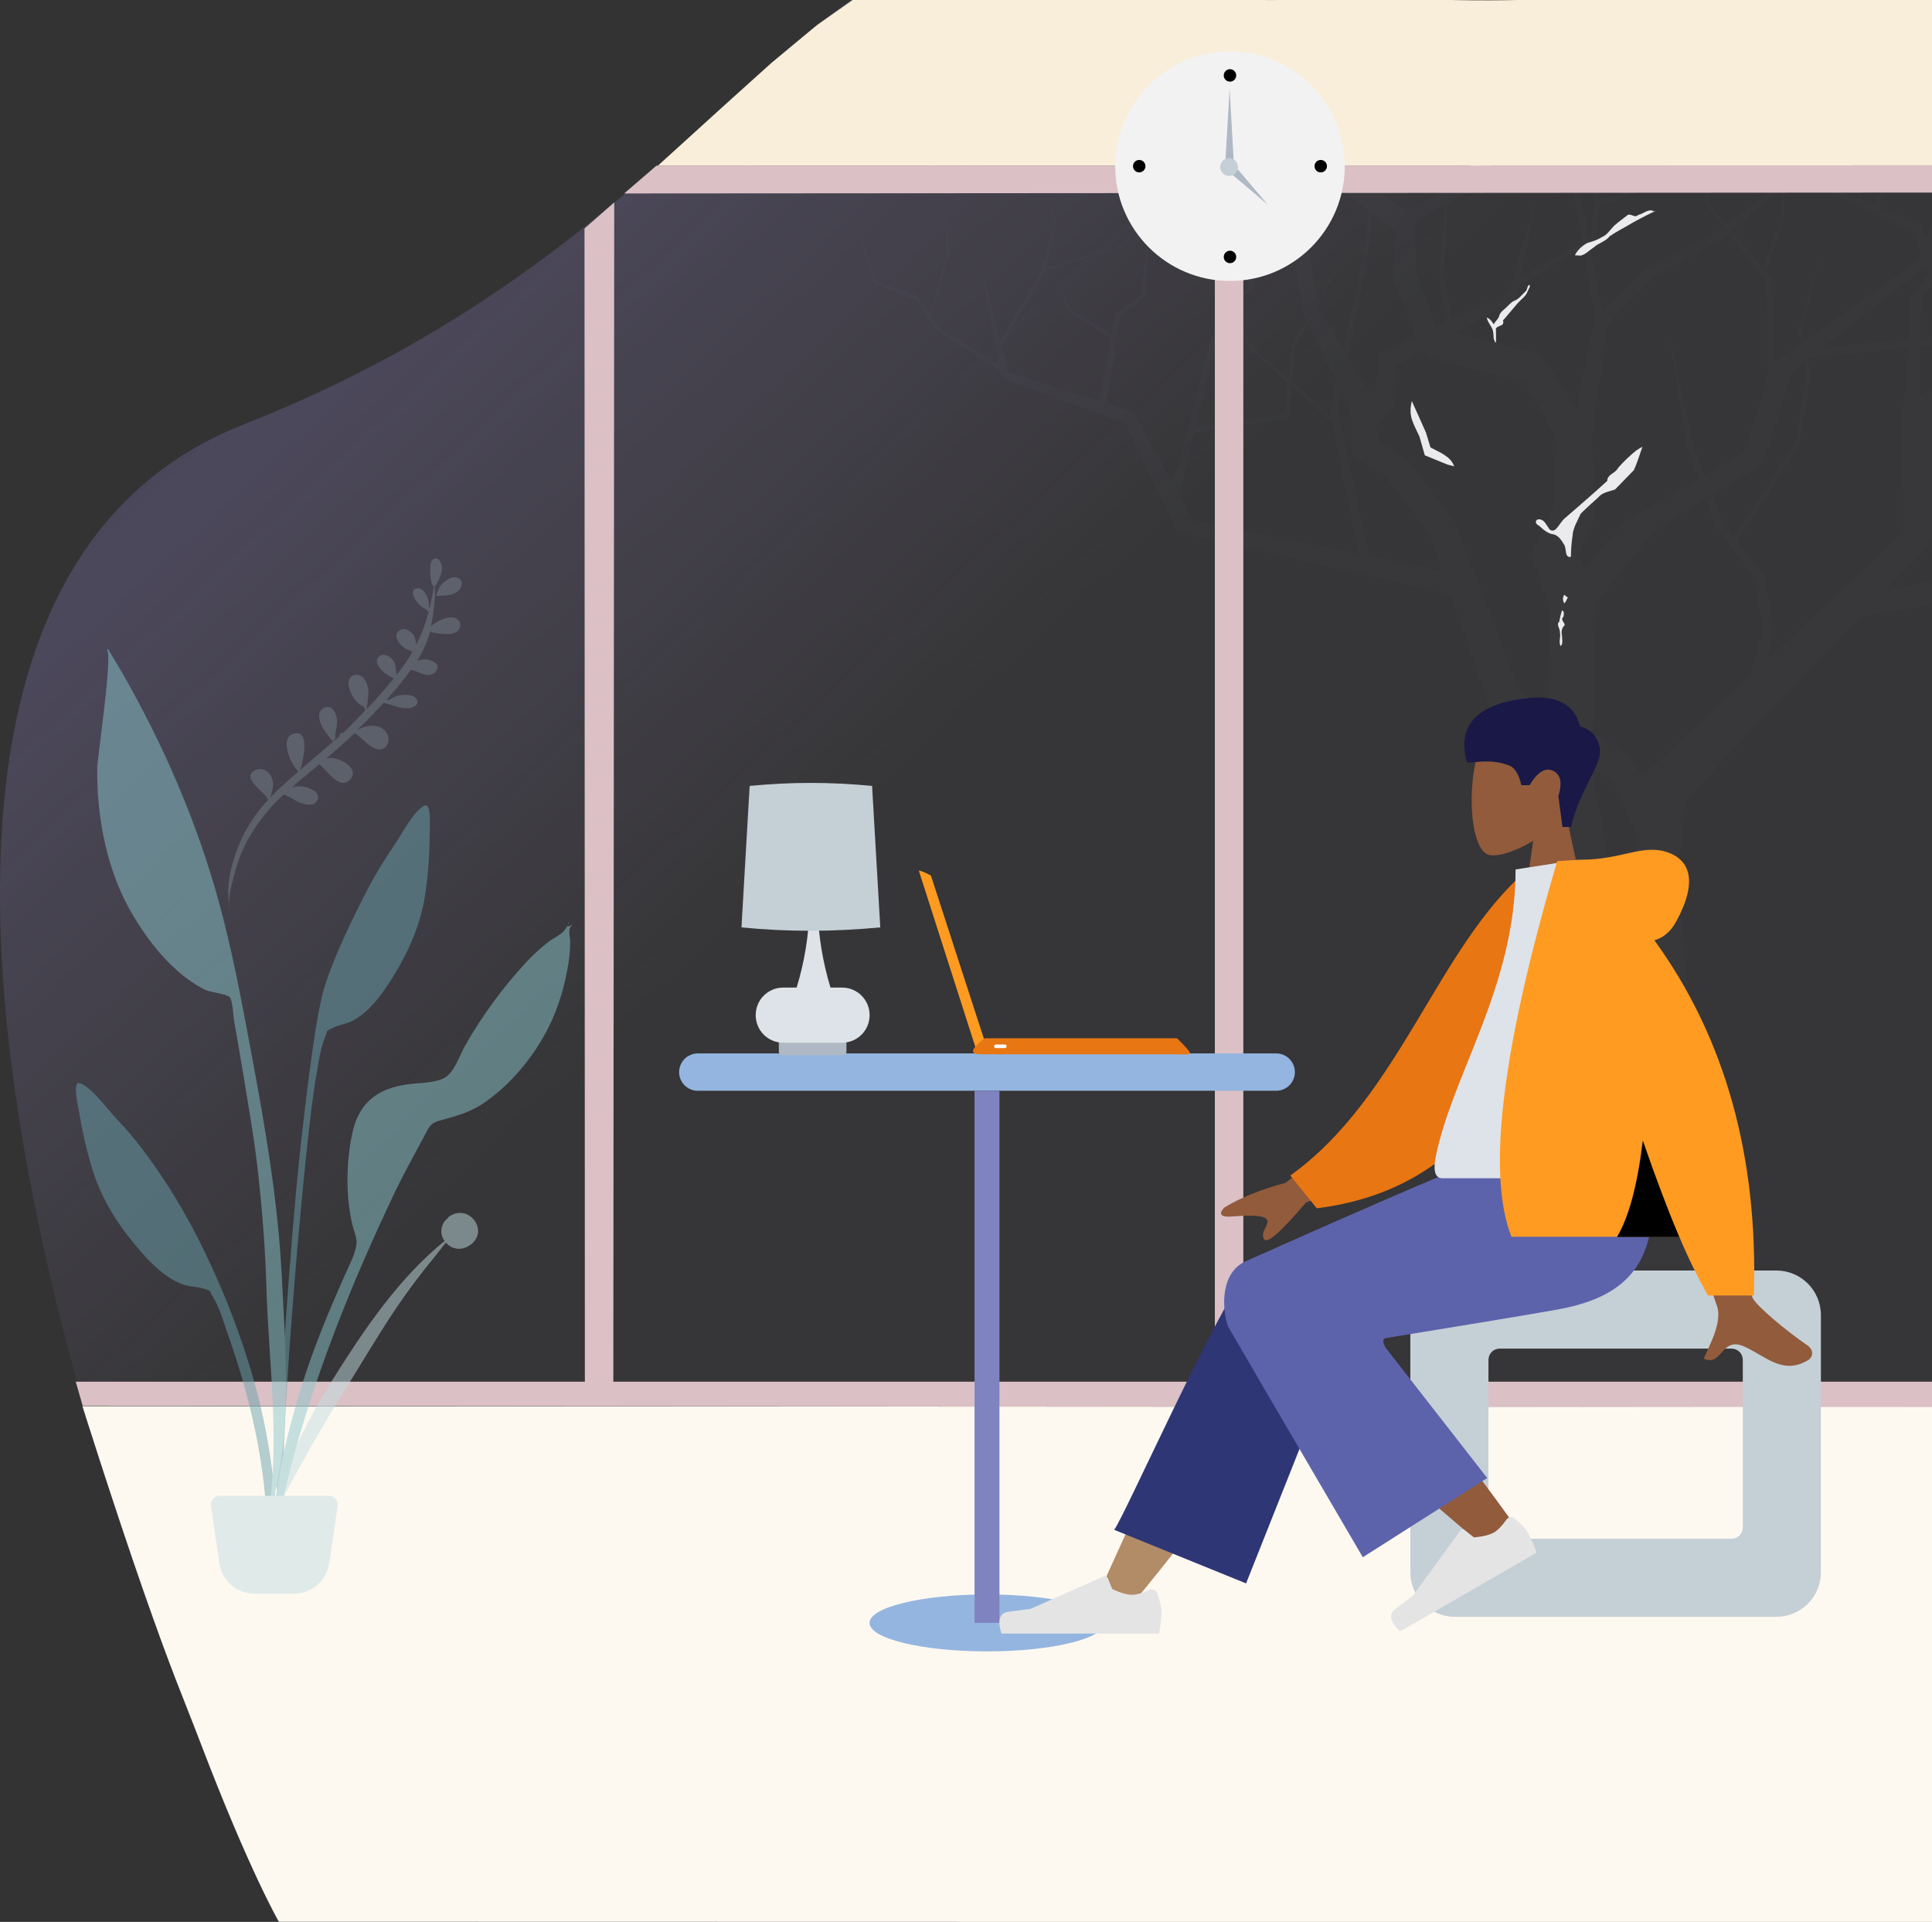 <?xml version="1.0" encoding="utf-8"?>
<!-- Generator: Adobe Illustrator 24.0.0, SVG Export Plug-In . SVG Version: 6.00 Build 0)  -->
<svg version="1.1" id="Component_9_1" xmlns="http://www.w3.org/2000/svg" xmlns:xlink="http://www.w3.org/1999/xlink" x="0px"
	 y="0px" viewBox="0 0 1085.6 1079.9" style="enable-background:new 0 0 1085.6 1079.9;" xml:space="preserve">
<rect x="0" y="0" width="1085.6" height="1079.9" fill="#333333" stroke="none"/>
<style type="text/css">
	.st0{fill-rule:evenodd;clip-rule:evenodd;fill:#D9D9D9;}
	.st1{opacity:0.15;fill-rule:evenodd;clip-rule:evenodd;fill:#444D55;enable-background:new    ;}
	.st2{fill-rule:evenodd;clip-rule:evenodd;fill:#ECECEC;}
	.st3{fill:url(#Path_1_1_);}
	.st4{fill:#DBC0C5;}
	.st5{fill:#FEF9F0;}
	.st6{fill:#F9EED9;}
	.st7{fill:#94B5DF;}
	.st8{fill:#7F84C0;}
	.st9{fill:#F2F2F2;}
	.st10{fill-rule:evenodd;clip-rule:evenodd;fill:#AFB9C5;}
	.st11{fill:#C5CFD6;}
	.st12{fill:#AFB9C5;}
	.st13{fill-rule:evenodd;clip-rule:evenodd;fill:#DDE3E9;}
	.st14{fill-rule:evenodd;clip-rule:evenodd;fill:#C5CFD6;}
	.st15{opacity:0.2;fill-rule:evenodd;clip-rule:evenodd;fill:#C1DEE2;enable-background:new    ;}
	.st16{opacity:0.5;}
	.st17{fill-rule:evenodd;clip-rule:evenodd;fill:#69A1AC;}
	.st18{fill-rule:evenodd;clip-rule:evenodd;fill:#C1DEE2;}
	.st19{fill-rule:evenodd;clip-rule:evenodd;fill:#89C5CC;}
	.st20{fill-rule:evenodd;clip-rule:evenodd;fill:#915B3C;}
	.st21{fill-rule:evenodd;clip-rule:evenodd;fill:#191847;}
	.st22{fill-rule:evenodd;clip-rule:evenodd;fill:#B28B67;}
	.st23{fill-rule:evenodd;clip-rule:evenodd;fill:#2F3676;}
	.st24{fill-rule:evenodd;clip-rule:evenodd;fill:#E4E4E4;}
	.st25{fill-rule:evenodd;clip-rule:evenodd;fill:#5C63AB;}
	.st26{fill-rule:evenodd;clip-rule:evenodd;fill:#E87613;}
	.st27{fill-rule:evenodd;clip-rule:evenodd;fill:#FF9B21;}
	.st28{fill-rule:evenodd;clip-rule:evenodd;}
	.st29{fill:#FF9B21;}
	.st30{fill:#E87613;}
	.st31{fill:#FFFFFF;}
</style>
<g id="Component_10_1">
	<g id="layer1" transform="translate(-341.093 168.928)">
		<path id="path4254" class="st0" d="M1161.5,428.3c3.3-3.5,8.5-1.6,12.7-2.9c12.8-1.1,25.7-0.7,38.5-1.3c10.7-0.3,21.4-0.2,32-1.1
			c4.8-0.5,9.7-0.3,14.4,0.6c2.6,0.7,9.6,4.4,3.9,6.1c-3.3,2.1-7.2,2.2-10.9,2.1c-19.3,0.5-38.6,1.8-57.9,1.8l-29.5-0.9
			L1161.5,428.3z"/>
		<path id="path4165" class="st1" d="M1402.8-275l-12.4,63.1L1280-183.2l1.7-4.1l5-81.4l-8.6,78.6l-23.1,57l-28.3,25.1l-8.6-15.6
			l8.9-30.5l-9.3,29.7l-0.5-1l-2-82.6v79.1l-32.7-59.1l4.1-12.9l-4.3,12.6l-1.4-2.6l-8.9-50l7.1,49.6l2.6,4.8l-13,38.4l-49.2,28.7
			l0-0.1l0,0.1l-6.1,3.5l-2.1-27.4l-21.2-76.8l18.2,80.3l0.8,16.6l-5,9.4l-19.7,1.3l-24.1,10.5l2.9-25.8l39.9-16.7l-43.7,15.2
			l-3.7,27.6l-22.9-15.6l-5.4-26.1l1.1-4.1l-1.3,3.4l-22.3-108.2l20,114.6l-2.5,6.6l3,12.5l-9.4-2.9l-9.7-20.2l8.4,19.8l-47.2-14.5
			l-13.1-21l11.7,20.6l-13-4l-2.3-3.3l2.1,3.3l-8.4-2.6l-27.3-52.1l26.1,52.9l10.7,3.5l27.5,42.5l-50.3-6.7l-21-19.9l20.7,20.7
			l51.2,6.8l2.7,4.2l9.3,32l-37.8-4.5l-23-22.3l22.7,24.1l58,9.1l0,0l18.4,4.4l10.6,41.7l-12.6,8.8l-19.2-32.8L1030,2.2l-3.7,2.6
			l-26.2,98.3l-22.5-40.7l-14.8-4.7l7.6-48.9l14.3-11.4l1.4-33.6L982.3-3L967.7,7.3l-2.1,11.5L942.4,5.1L933-16.7l8.6,22.9
			l23.7,14.7l-6.6,35.6l-50.8-16.2l-4-15.1l23.9-41.2l0.3-1.1l45.3-13.9l5.7-9.8l-0.5-14.1l-0.1,13.8l-5.5,9.6l-44.6,13.2l6-26
			l-11.9-40.7l11.1,40.7L926-16.2l-22.8,38.9l-11.1-42.1l10.2,55.3l-32.7-19.9l-5.2-7.3l9.8-34.3l-2-27l0.9,27.3l-9.4,32.9
			l-7.4-10.4l-22.3-7.5L823-39.1l9.6,29.5L856.1,0l11.4,16.9L903,39.1l0.8,4.1l69.7,25.8l29.3,61.1l153.5,35l22.5,64.8l31.3,18.2
			l-0.4,14.8c0,0,21.2,145.5,21.2,155.6s-3,125.3-3,125.3l-11.6,20.2l30.5-1.2h68.6l-20-87.9l-3.8-56.9l-7.6-99.5l4.3-37.1
			l24.3-27.1l73.8-76.5l140.5-24.3l79.3-58.6l72.9-7.9l61.2-74.1l-62.6,67.7l-75,5l8.4-30.2l5.5-3.9l9.5-17l86.9-11l30-26.3
			l62.8-8.5l28-17.4l-28.5,16.3l-60.4,7.9l4.9-4.3l15.2-51l-17.9,50.3l-28.7,23.4l-8.8-38.4l17.1-25.5l12.4-12.9l2-30.2l-3.3,28.8
			l-7.1,7.9l-4.4-8.6l-9.2-10.7l-1.1-7.6l0.6,7.6l8.7,10.7l4.5,9.6l-4.5,5l-16.2,23.9l-1.4-6.3l-4-61.4l1.8,62.4l10.9,47.2l0.3-0.1
			l-6.4,5.2l-81.7,9.7L1646-1.5l-0.8-7.8l14.8-12.2l10.7-21.1l-3.2-31.8l1.5,32l-11.6,20.1l-12.5,9.7l-5.2-48.2l1.3,51.3l-2.4,1.9
			l-11.4,8.5l-12.3,3.7l-1.4-3.3l1.1-59.5l35.8-54.7L1612-60.6l-2.3,40.6l-32.1-47.1l-22.3-52.7l2.8-11.7l-3.4,10.4l-0.7-1.6
			l0.6,1.7l-31.4,97l-38.2-15.6l-1.8-5.4l3.9-13.8l1-16.4l44.9-41.5l10.7-39.6l-12.3,39.5l-28,24.8l-4.6-22l1.5-33.1l-2,32.3
			l3.5,23.2l0.1,0.8l-15.1,13.3l-24.6-14.3l-9.3-28.6l5.4-25.4l-7.9,25.7l5.8,21.7l-30-13.7l-2.1-1.8l8.8-30.5l-9.7,29.8l-22-18.8
			l-8.5-31.3l7.3,31.6L1423-113l-8.8,27l-4.1,6.4l-6-23.9l-16.7-29.6l16.1,30.5l5.7,24.4l-15.3,24.2l-36.3-15.5l-36.4-67.8l36.9-3
			l-37.7,1.5l-5.7-10.6l5.4,10.6l-60,2.4l17.8-42.1l113.7-32L1402.8-275L1402.8-275z M1182-186l33.3,62.4v1.9l-32.7,23.8l0.8-4.9
			l3.2-50.8l-2.6,24.6l-2.1,26.7l-6.3,28.5l-20.9,11l0.5-11.8l-1.1,12l-23,12.1l-13.2-8.9l-2-25.7l3.4-31.4l50.3-30.6L1182-186
			L1182-186z M954.4-139.1l13,4.2l44.1,77.3l-14.8-1.8l-10.3-32.6L954.4-139.1L954.4-139.1z M1320.9-137.1l35,68.8l-13-4l0-3.2
			l-0.1,3.1l-6.9-2.1l-1-0.6l-3.1-20.1l1.4,19l-26.3-16.9l26.3,17.5l1.2,15.4l-23.4,17.4l-9.9-11.8l-1.7-43.4v43.6l10.1,12.8l-5.4,4
			l-37,18.6l-25.5,24.9l-7.5-37.8l3.7-2.2l1.5-19.7l11.9-3l9.3-6.8l5.1-20.5l-7.4,20.6l-8,4.8l-10.7,1.8l-3.5-13l2.7-18.2l-7.4-8.5
			l6.9,8.8l-3.6,19l3,12.2l-0.1,0l-2.5,21.1l-1.2,0.7l-12.1-61.4l39.4-36.1L1320.9-137.1L1320.9-137.1z M1025.3-135.2l3.1,17.6
			l-0.8-0.2l-3.4-13.3L1025.3-135.2z M968.8-134.4l47.1,15.3l1.8,4.3l11.4,11.5l1.1,4.4l-28.1-10L977.4-126l24.2,18.4l29,10.3
			l2.2,9.1l-0.5,33.7l-0.3-0.1l-7-24.1l6.1,23.9l-14.6-3.1L968.8-134.4L968.8-134.4z M1109.2-122.4l2.9,59.1l0,0.1l-52.2-35.4
			l0.1-0.5l26.6-11.7l18.6-1.8L1109.2-122.4L1109.2-122.4z M1215.3-121.2v1.1l3.3,19.4l-11.9,10.6l-27.6,14.5l3.3-21.4L1215.3-121.2
			L1215.3-121.2z M1217.4-119.7l7.2,13.5l0.4-0.1l-4.6,4.1l-3-15L1217.4-119.7L1217.4-119.7z M1555.3-119.6l19.8,52.2l34.4,51.7
			l-1,17.4l1.8,4.1l-11.5,3.4L1587,5.9l-20,22l-47.8-0.3l3.6-15.6l-4.8,15.6l-34.4-0.2l43.2-29l0.2-0.8l24.2-3.5l29.8-23.7
			l-30.8,20.7l-22.3,2.7L1555.3-119.6L1555.3-119.6z M1017.5-118.6l8.7,2.8l2.2,9.3l-9.7-9.5L1017.5-118.6z M1119.2-116.4l-3.6,27.2
			l-1.8-23.9L1119.2-116.4L1119.2-116.4z M1028.3-115.1l0.6,0.2l0,0.1l25.9,20.5l-1.6,12.2l-22-21.7L1028.3-115.1L1028.3-115.1z
			 M1424-112.2l1.6,1.4l31.4,14.8l1.9,7.1l23.8,15.3l-0.3,10.9l-5.3,18.4l2,8.3l42,18.7l-4.1,12.7l-61.9,7.6L1437,18.9l-16.9,1.8
			l0.5-21l9.6-14.9l-3-8.6l5.8-34.6l-9.5,24l-2.8-8.1l-24-10.2l19.8-33.2L1424-112.2L1424-112.2z M1032-100.3l20.8,21.1l-0.7,5
			l2.3,24.5l-19.1-4.1l-0.3-34.9L1032-100.3L1032-100.3z M1219.7-94.4l10.5,61.7l-35,19.9l9.5-45.8l-15.7,54.3l-32.1,14.9l-4.4-24.4
			l1.9-40.8l56.1-31.1L1219.7-94.4L1219.7-94.4z M1059.1-91l51.4,40.5l-3.3,25l-11.2,52.8L1081.7,4l-0.2-1.4l17.3-31.7l-17.6,29.8
			l-7.8-46.5l-13.2-2.8l-3-26L1059.1-91L1059.1-91z M1335.1-74.4l0.2,0.1l7.6,2.6l-0.5,24.9L1331.8-18l-17.7-21.1l23.3-20.2
			L1335.1-74.4L1335.1-74.4z M1343-71.6l13.8,4.8l59.5,27.7l4.3,12.2l-1.8,4.5l-64.3,45.7l-1.4-6.3l11.8-44.6l-13.2,43.9l1.4,7.9
			l-14.9,10.6l-1.4-46.8l-3.8-4.5l10.1-30.5L1343-71.6L1343-71.6z M1153.4-54.2l-3.5,39.3l3.4,27.1l-5.4,2.5l-11.1-30.5l-1-28.6
			L1153.4-54.2L1153.4-54.2z M1112-49.2l13.3,10.5l-1.4,27.9l13.4,30.5l-22,10.3l-0.7,20l-3.3,2.6l-12.7-20.8l10.6-54.7L1112-49.2
			L1112-49.2z M1033.8-48.4l31.5,7.6l7.9,47.1l2.1,4.4l-8.3,14.1l-1.9,18.8l-19.9-17.1L1031.9,4l13.8-11.3L1033.8-48.4L1033.8-48.4z
			 M1312.6-37.8l21.3,27l0.7,53.2l-13.2,42.8l-22.4,13l-6.6-17l-13.4-62.6l10,64.3l6.5,17.4l-41.2,23.8l-22.5,26.6l-4-7.5l9.2-21.4
			l-1.5-46.4l9.3-62.5l26.4-27.1l39.3-21.4L1312.6-37.8L1312.6-37.8z M1230.7-29.8l6.8,39.9l-0.2,0.2l-10.7,50.3l-19.8-30.8
			L1159,18.2l33.5-18.4l1.7-8.1L1230.7-29.8L1230.7-29.8z M1423.3-19.2l1.5,4.3l-9.6,12.6l-1.7,23.7l-48.8,5.2L1423.3-19.2
			L1423.3-19.2z M1641-5.9L1641-5.9l-24.4,40.1l4.4-15.8L1616.5,8l12.4-3.9L1641-5.9L1641-5.9z M1509.3,0.2l-37.2,22.3l-7.2-8.6
			l6.6,9L1419.3,54L1420,26l20-2l19.2-16.7L1509.3,0.2L1509.3,0.2z M1031.3,4.5l12.9,23.1l20.5,18.5l-1.8,17.8l-50.1,7.2L1028.2,7
			C1028.2,7,1031.3,4.5,1031.3,4.5z M1612,9.4l3.3,7.6l-9.5,31.6l-73,38.1l2.2,6.3l53.5-28.3l3.8-2.3l3.5-2.5h6.6l-7.9,26.2l-0.6,0
			l-71.2,54.5l-13.6,2.4l18.6-25.4l7.4-23.4l-2.4-7.7l-18.2-9.6l-5-7.5l7.9-34.6l53.1-1.5l18.6-22.1l11.1,1.8L1612,9.4L1612,9.4z
			 M1076.1,12.4l16,32.8l-3.6,17.1l0.4,1.8L1067,45.3l2-19.8L1076.1,12.4L1076.1,12.4z M1413.2,26.6l-2.3,32.5l-1.3,0.8l1.4,70
			l-77.3,72.4l3.7-15.4l-4.5-31.8l-15.7-19.6l34.8-54.3l6.3-40.5l-1.7-7.6l1.2-0.9L1413.2,26.6z M1141,28.1l1.4,3.2l55.7,15
			l17.1,30.7l-1.2,39.3l-12.3,26.4l10.6,31.4l-1.7,54.8l-15.2-8.5l-36.9-96l-26.3-34.8L1115.3,79l-1-8.1l10.6-13.1l1.2-21.5
			L1141,28.1L1141,28.1z M1355,34.3l1.1,5.9l-5.7,39.3l-35.2,53.3l-5.4-6.8l-6.6-16.9l28.8-17.9l16.2-51.5L1355,34.3L1355,34.3z
			 M1515.7,35l-8.4,27.2l-20.6-17.7l-4.1-8.6L1515.7,35L1515.7,35z M1480.9,35.9l3.7,8.9l22.1,19.3l-1.8,5.7l3.6,9.6l20.4,12.1
			l-9.5,24l-24,29.9l-94.5,16.9l28.8-29.8l-2.9-67.1l43.7-29.4L1480.9,35.9L1480.9,35.9z M1066.8,47.9l23,20.8l14.9,73.6l-93.3-18.8
			l-7.8-14.1l8.4-35.2l52.9-7.8L1066.8,47.9L1066.8,47.9z M1094.9,50.9l5.4,11.1V87l18.6,10.7l25.7,33.6l7.1,20.6l-41.1-8.3
			l-17.8-81.9L1094.9,50.9L1094.9,50.9z M1299.5,111.4l5.8,15.6l22.1,29.3l4.3,29.3l-7.1,25l0.7-0.4l-60.7,56.8l-0.2,1.6l-8.8-14.3
			l-19.8-11.1l2.1-73.4l32.4-40.2L1299.5,111.4L1299.5,111.4z M1235.3,262.8l12.1,7.1l13.7,30.7l-3,29.3l2.9,70L1235.3,262.8
			L1235.3,262.8z"/>
		<path id="path4320" class="st2" d="M1209.9,244.5c1.7,2.7,4.2,5,4.5,8.3c1.3,4.9,2.6,9.8,4.1,14.6l-2.1,3.4
			c-3.7-0.5-0.8,5.1-1.6,7.3c0,8,0.8,15.9,1.5,23.8c-0.1,1.9,0.9,6.6-2.1,4.7c2.2-3.3-0.1-7.3-0.3-10.9c-1.6-4-2.6-7.9-1.7-12.2
			c-1.2-3.8-3.8-7.7-4.2-11.5l1.9-3.6c-1.6-4-3.9-7.8-4.4-12.2l-1-5.6c3.1-2.1,2.9,4.2,4.5,5.9c1.2,3.3,0.2-2.9,0.3-4.2
			c0-2.4-0.5-5.1-0.2-7.4L1209.9,244.5L1209.9,244.5z"/>
		<path id="path4322" class="st2" d="M1264,82.1c-1.6,4.4-2.9,8.9-4.8,13.1l-10.6,10.9c-3.2,1.2-7,1.5-9.4,4.4c-3.3,3-6.7,6-9.9,9.2
			c-1.8,4.1-4.4,8-4.6,12.6c-0.6,3.9-0.9,7.8-0.9,11.7c-3.7,0.5-2.4-4.6-3.7-6.7c-1.5-2.4-3.1-5.3-6.1-6c-3.4-0.4-5.8-2.8-8.2-4.9
			c-3-1.4-1.7-4.4,1.3-3.3c2,0.6,2.7,2.8,4,4.3c0.7,1.7,2.5,2.5,4.1,1.1c2.1-2,3.2-4.7,5.5-6.5c7.9-6.8,15.8-13.7,23.5-20.7
			c0-3.7,4.7-4.3,6.1-7.3c3.1-3.6,6.5-6.8,10.2-9.8C1261.7,83.4,1262.8,82.7,1264,82.1L1264,82.1z"/>
		<path id="path4324" class="st2" d="M1218.8,174.1c-0.7,2.1-1.2,4.2-1.6,6.4c-1.8,1.4,0.6,3.9,0.4,5.8c0.7,2.6-0.9,5.4,0.4,7.8
			c1.5-1.1,0.8-3.9,0.8-5.6c-0.4-2.1-0.4-4.6,1.5-6.1c0.1-1.7-2.7-3-0.7-4.8C1219.8,176.8,1220.2,174.1,1218.8,174.1L1218.8,174.1z"
			/>
		<path id="path4326" class="st2" d="M1220,165.3c-1,1.9-0.7,3.1,0,4.8c1.1-0.9,1.3-2,2-3.2c-0.1-0.6-1.2-0.6-1.3-1.2L1220,165.3z"
			/>
		<path id="path4328" class="st2" d="M1194,1.3l-8.4,9.9c0.5,1,0.1,2.2-0.9,2.7c-0.2,0.1-0.4,0.2-0.7,0.2c-1.2,0.6-2.8,1-2.3,2.7
			c0,2.3,0,4.6,0,6.9c-1.6-1.3-1.3-3.7-1.5-5.5c-0.2-3.3-3.1-5.5-3.7-8.7c1.9,0.6,2.9,2.4,4,3.8c0.8-1.9,2.8-3.1,3.1-5.1
			c0.7-2,2.6-3.1,4-4.5c1.3-1.2,2.5-2.7,4.1-3.5c2.8-0.9,4.5-3.5,6.6-5.4c1.1-0.9,0.9-3.5,2.2-3.7c0.7,1.1-0.6,2.5-1,3.6
			c-0.8,2.7-3.4,4.3-5.2,6.3C1194.4,1.1,1194.2,1.2,1194,1.3L1194,1.3z"/>
		<path id="path4330" class="st2" d="M1271.1-50.3c-5.4,2.6-10.7,5.3-15.9,8.4c-3.2,1.9-6.6,3.6-9.6,5.7c-2.3,3-6.3,3.8-9,6.3
			c-2.4,1.5-4.6,4-7.3,4.6l-3.3-0.2c1.6-3,4.2-5.5,7.3-7c2.8-0.7,5.5-1.7,7.9-3.2c3-1.2,4.6-4.1,6.8-6.3c2.4-2.2,5.2-4.1,7.8-6.2
			c2.3-0.7,3.7,2,5.9,0c2.6-0.5,5.1-3.1,7.8-2.4C1269.9-50.5,1271.9-49.4,1271.1-50.3L1271.1-50.3z"/>
		<path id="path4332" class="st2" d="M1168.4-85.5c-0.5,2.3-1.6,4.5-1.1,6.9c0.3,3.7,1,7.3,1.5,11l4.8,6.7c0.5-2.2,2.2-3.3,3.5-4.9
			c0.8-0.8,1.4-1.6,0.6-2.6c-0.9-1.9-1.3-3.7,0.6-5.1c1.2-2.4,1-5.3,1.6-8c0.4-3.5,1.1-7,2.2-10.4c0.6-1.3,0.7-2.7,0.4-4.1l-0.7-4.3
			c-2.6,1.4-2.5,4.3-3.2,6.8c-0.9,3.9-1.9,7.9-2.6,11.9c-2.4,2-4-1-5.8-2.4L1168.4-85.5L1168.4-85.5z"/>
		<path id="path4334" class="st2" d="M1057.1-88.5c0.8,1.6,2.4,2.9,2.6,4.7c-0.8,1.3-1.2,2.8-1.3,4.3c-0.2,1.7-0.2,3.3,0,5
			c1.4,0.1,0.6-1.9,1-2.8c0.4-1.2,0.5-2.9,2.1-3c1.5-0.1,1.8-1.3,1.9-2.5c1.3-0.7,2.2-1.7,1.9-3.3c0.1-2.3,0.1-4.5,0-6.8
			c-0.2-1-2.3-2.5-1.7-0.5c0.2,1.7,0,3.4-0.3,5c-0.1,1.5-1.6,2.2-2.6,3.1c-0.9-0.3-0.8-2.3-2.2-2.5C1058-88,1057.5-88.2,1057.1-88.5
			L1057.1-88.5z"/>
		<path id="path4336" class="st2" d="M1144.9,82.5c-0.9-2.8-1.7-5.7-2.6-8.5l-7.9-17.6c-2.1,8.8,0.8,12.2,4.3,20l3,10.5
			c4.2,1.7,8.4,3.5,12.7,5.2l3.8,1C1156.3,87.4,1149.5,85,1144.9,82.5L1144.9,82.5z"/>
		<path id="path4376" class="st2" d="M1599.4,280.3l-1.6,1.2l1.5,1.5c0.1,0.6,0.3,1.2,0.6,1.7c0.7,1.1,1.4,2.2,2.2,3.2
			c0.2,0.3,0.6,0.9,0.8,0.9c0-0.4,0.2-0.8,0-1.1l-1.6-2.3l-0.1-2.4L1599.4,280.3L1599.4,280.3z"/>
		<path id="path4252" class="st2" d="M1259.7,396.7c-2.7,1.6-6.3,3-6,6.9c-0.8,3.6-0.5,7.6-3.6,10.2c-1.6,3-4.7,4.4-7.9,4.8
			c-2.4,1.2-4.5,0.1-6.5-1.4c-2.5-1.7-5.2-3.3-8.2-3.3l-6.7-0.7c-1.8,1.7-3.1,4.8-6,4.5l-13.9,1.3l-7.8,8.7
			c14.8,0.5,29.6,1.4,44.4,1.5l29.4-1.9c-0.4-5.4-1.5-10.7-3.1-15.9L1259.7,396.7L1259.7,396.7z"/>
	</g>
	<g id="Component_4_1" transform="translate(0 79.342)">
		
			<linearGradient id="Path_1_1_" gradientUnits="userSpaceOnUse" x1="-551.933" y1="-313.873" x2="-552.182" y2="-313.643" gradientTransform="matrix(1553.582 0 0 -1363.703 857973.25 -427664.344)">
			<stop  offset="0" style="stop-color:#C7ACFC;stop-opacity:2.000000e-02"/>
			<stop  offset="0.799" style="stop-color:#AB98F7;stop-opacity:0.212"/>
			<stop  offset="1" style="stop-color:#866AD2;stop-opacity:0.161"/>
		</linearGradient>
		<path id="Path_1" class="st3" d="M182.1,1055.5C45.3,784.1-125,262,136.8,159.2S446.8-127.5,579.7-104s62,47.8,220.9,54.1
			s262.3-122.6,462.2,19.8s176.7,272.8,220.5,559S1637.8,936,1438,1115s-440,144.7-754,129.8S318.9,1326.9,182.1,1055.5z"/>
	</g>
	<g id="Component_5_1" transform="translate(42.546 882.453)">
		<path id="Path_12" class="st4" d="M1044.1-106.1v14.5L3.9-92.6L0-106.1H1044.1z"/>
	</g>
	<g id="Component_6_1" transform="translate(328.436 219.814)">
		<path id="Path_13" class="st4" d="M0-91.4l16.7-14.7l-0.5,665.4h-16L0-91.4z"/>
	</g>
	<g id="Component_8_1" transform="translate(350.736 199.001)">
		<path id="Path_14" class="st4" d="M734.9-106.1v15.3L0-90.3l18.1-15.6L734.9-106.1z"/>
	</g>
	<g id="Component_7_1" transform="translate(682.633 121)">
		<rect id="Rectangle_4" x="0" y="-106.1" class="st4" width="16" height="762"/>
	</g>
	<path id="Path_15" class="st5" d="M46.3,790.1l1039.8,0.5l-0.2,289.4l-929.2-0.2c0,0-16.5-28.3-44.1-100.7
		c-9.7-25.4-15.7-38.5-32.2-85.8S46.3,790.1,46.3,790.1z"/>
	<path id="Path_16" class="st6" d="M369.7,93.1h4.8l711.1-0.2V0L985.5-0.2L920.6,0h-24.8l-34.4-0.2c0,0-25.6,0.9-54.1,0
		s-55.7,0-55.7,0S730.9-0.1,720.7,0s-9.8,0-9.8,0l-40.7-0.2L479.1,0l-19.9,14l-25.9,21.5l-29.5,26.6L369.7,93.1z"/>
	<path id="Rectangle_7" class="st7" d="M392.1,591.9h325c5.8,0,10.5,4.7,10.5,10.5l0,0c0,5.8-4.7,10.5-10.5,10.5h-325
		c-5.8,0-10.5-4.7-10.5-10.5l0,0C381.6,596.6,386.3,591.9,392.1,591.9z"/>
	<ellipse id="Ellipse_1" class="st7" cx="554.6" cy="911.9" rx="66" ry="16"/>
	<rect id="Rectangle_8" x="547.6" y="612.9" class="st8" width="14" height="299"/>
	<g id="Symbols" transform="translate(626.633 135.375)">
		<g id="Scene_Home">
			<g id="Clock">
				<circle id="Clock-Frame" class="st9" cx="64.5" cy="-42" r="64.5"/>
				<circle id="Time" cx="64.5" cy="-93" r="3.5"/>
				<circle id="Time-2" cx="13.5" cy="-42" r="3.5"/>
				<circle id="Time-3" cx="115.5" cy="-42" r="3.5"/>
				<circle id="Time-4" cx="64.5" cy="9" r="3.5"/>
				<path id="Hand" class="st10" d="M64.3-85.5L66.7-43h-4.9L64.3-85.5z"/>
				<path id="Hand-2" class="st10" d="M85.8-20.3L63.5-39.2l3.4-3.4L85.8-20.3z"/>
				<circle id="Time-5" class="st11" cx="64" cy="-41.5" r="5"/>
			</g>
		</g>
	</g>
	<g id="Lamp" transform="translate(416.633 546)">
		<path id="Lamp-Base" class="st12" d="M23,37.9h34c1.1,0,2,0.9,2,2v5c0,1.1-0.9,2-2,2H23c-1.1,0-2-0.9-2-2v-5
			C21,38.8,21.9,37.9,23,37.9z"/>
		<path id="Lamp-Body" class="st13" d="M31,8.9c4.4-14.3,6.8-29.1,7.2-44h4.6c0.4,14.9,2.9,29.7,7.2,44h6.5
			c8.6,0,15.5,6.9,15.5,15.5s-6.9,15.5-15.5,15.5h-33C14.9,39.9,8,33,8,24.4S14.9,8.9,23.5,8.9H31z"/>
		<path id="Shade" class="st14" d="M4.6-104.4c11.5-1.1,22.9-1.7,34.4-1.7s22.9,0.6,34.4,1.7L78-24.9c-13,1.2-26,1.9-39,1.9
			s-26-0.6-39-1.9L4.6-104.4z"/>
	</g>
	<g id="Symbols-2" transform="translate(42.633 419.596)">
		<g id="Scene_Plants" transform="translate(-22 -28)">
			<path id="Leaf-Top" class="st15" d="M232.2-66.6c3.5-1.7,8.2,0.3,6.2,4.9c-2.1,4.9-9.8,5-14.2,4.9c0.4,0,1.8-4.5,2.3-5.2
				C228.1-64,230-65.6,232.2-66.6z M191.8,23.2C190.5,24.2,191.7,23.3,191.8,23.2L191.8,23.2z M236.3-43.7c1.9,1.4,2.2,4,0.9,5.9
				c-0.1,0.2-0.2,0.3-0.4,0.4c-2,2.3-5.8,2.2-8.6,2c-1.3-0.1-8-0.6-6.4-1.7c-0.2,0.1-0.4,0.2-0.7,0.3c-0.1,0.5-0.3,1.1-0.5,1.6
				c0,0,0.1,0,0.1,0.1c0,0-0.1,0-0.1-0.1c-1.6,5.3-4,10.4-6.9,15c1.1-0.4,2.3-0.8,3.5-0.9c3.5-0.4,10.9,2.3,7,6.9
				c-3.8,4.4-9.6-0.3-13.9-1c-4.2,5.7-8.7,11.3-13.5,16.5c0.3,0.1,0.6,0.3,0.7,0.6c1.9-1,3.9-2.3,5.7-2.7c2.6-0.5,7.8-0.9,9.8,1.4
				c2.4,2.8-0.2,5.1-3,5.6c-4.1,0.8-9.4-1.2-13.4-2.5c-0.5,0.1-0.9-0.1-1.2-0.4l-0.3-0.1c-4.9,5.3-9.9,10.4-14.9,15.4l0.2,0
				c1.3-0.9,2.7-1.5,4.2-1.9c3.5-0.8,7.6-0.9,10.5,1.7c2.8,2.5,3.8,6.9,0.9,9.7c-5.9,5.6-14.5-7.2-17.5-7.7
				c-5.1,5-10.5,9.7-15.9,14.3c0.6-0.2,1.3-0.3,1.9-0.4c5.4-0.5,17.9,6,11.3,12.4c-5.7,5.6-12.4-5.1-17-8.9
				c-5.1,4.3-10.3,8.5-15.4,13c2.7-0.8,5.6-0.8,8.3,0c3,0.9,7.9,3.2,6,7.2c-2,4.1-7.9,2.3-10.9,0.9c-1.7-0.7-5-3.1-8-4.1
				c-8.1,7.3-14.9,16-20.2,25.5c-3.3,6.1-5.8,12.6-7.5,19.2c-1.1,4.3-3.3,11.4-2.9,17c-2.1-11.1,1.7-24.4,5.8-34.3
				c3.9-9,9.3-17.2,16-24.3c-1.7-4.9-15.6-12.1-7.3-16.7c4.4-2.4,9,1.6,9.9,5.9c0.7,2.9-0.4,6.6-1.4,9.5c2.1-2.2,4.2-4.3,6.5-6.4
				c3.1-2.8,6.2-5.6,9.4-8.3c-5.2-4.9-10.2-18.8-3.2-21.1c10.4-3.4,5.4,15.7,4.6,19.2c-0.2,0-0.4,0-0.5-0.2c0.1,0.3,0.1,0.7,0.2,1
				c6.1-5.2,12.3-10.3,18.3-15.6c-0.7-0.9-1.4-1.8-2.1-2.7c-1.6-1.8-2.9-3.7-4-5.8c-1.7-3.3-3.3-8.7,1.2-10.6
				c4.8-2.1,7.1,3.9,7.2,7.5c0,2.5-0.7,4.8-1,7.3c-0.1,0.8,0.3,4.2-0.7,2.7c0,0.4,0.1,0.8,0,1.2c1.1-1,2.1-1.9,3.2-2.9
				c-0.1-0.1-0.1-0.3-0.1-0.4c0-0.7,0.5-1.3,1.2-1.3c0.2,0,0.4,0,0.6,0.1c1.4-1.3,2.8-2.6,4.1-4c2.9-2.9,5.8-5.8,8.7-8.9
				c-0.6-0.5-0.4-1.3-1-1.8s-1.7-0.9-2.4-1.4c-1.7-1.4-3.2-3.2-4.2-5.2c-1.7-3.1-3.9-9.7,1.1-11.2c5.2-1.5,7.8,4.8,8.1,8.8
				c-0.1,3.4-0.5,6.8-1,10.2c5.4-5.6,10.6-11.4,15.4-17.4c-1.4,0-5.6-3-6.4-3.8c-2-2-5.2-6.3-1.7-8.6c3.2-2,7.1,0.9,8.4,3.8
				c0.6,2.2,0.9,4.5,1.1,6.8c2-2.5,3.9-5,5.6-7.6c1.2-1.7,2.3-3.4,3.3-5.2c-0.3-0.2-0.5-0.4-0.7-0.7c-5.3-0.9-12-9-5.8-11.9
				c2.9-1.3,6.1,1.4,7.6,3.7c0.5,1.5,0.9,3.1,1.2,4.7c2.9-5.9,5.2-12.1,6.9-18.4c-0.5-0.1-0.9-0.5-0.9-1.1c-2.6-1.4-4.6-2.6-6.4-5.4
				c-1.1-1.7-3.1-5.7,0.2-6.6c4.2-1.2,6.9,5.2,7.2,8.3c0,0.4,0,1.4,0,2.4c0.1,0,0.3,0,0.4,0c1-3.9,1.8-7.9,2.4-11.9
				c-2.3-0.7-2.7-12.8-1.2-14.5c3.4-3.8,5.9,1.7,5.7,4.6c-0.4,3.4-1.6,6.6-3.7,9.4c-0.2,0.3-0.1,0.3-0.2-0.1c0,0.2-0.1,0.3-0.2,0.5
				c0.2,1.8,0.2,3.5,0.2,5.3c-0.3,4.6-0.8,9.2-1.6,13.8c-0.2,1.1-0.4,2.2-0.7,3.3c1.6-1.3,3.4-2.5,5.4-3.4
				C229.8-44.4,233.8-45.7,236.3-43.7L236.3-43.7z M107.9,115.9c0.1,1.4,0.5,2.7,1.2,3.9C108.6,118.6,108.2,117.3,107.9,115.9z"/>
			<g id="Plant-Left" transform="translate(22 79)" class="st16">
				<path id="Leaf" class="st17" d="M178.2,5.4c4.2-6,12-21.2,17.9-23.4c3.8-1.4,2.7,12.9,2.7,15.6c0,10.5-0.7,21-2.1,31.4
					c-2.3,18.8-9.7,35.6-20,51.6c-5.3,8.2-11.4,16.6-20,21.7c-3.9,2.4-8.7,2.8-12.6,4.8c-4.5,2.4-2.1,0.5-4.1,5.2
					c-2.8,6.5-3.7,15-5,22c-6,32.1-20.6,201.6-18.1,234.2c0.2,2.9-3.8,3.6-4,0.1c-1.1-18.7,8.2-148.3,12.9-190.7
					c4.7-42.4,9.4-79.8,14.1-94.5c5.7-17.8,16.1-39.2,24.8-55.8C168.8,19.9,173.3,12.5,178.2,5.4z"/>
				<path id="Leaf-2" class="st18" d="M209.4,213.2c10.9-8,22.8,7.1,12.9,15.2c-5.5,4.4-11.2,2.9-14.4-0.8c-2.1,2.5-4,5.2-5.9,7.5
					c-5.7,6.9-11.1,13.9-16.3,21.1c-10.7,14.9-20,30.7-29.6,46.2c-9.5,15.3-18.9,30.6-27.5,46.3c-7.3,13.3-17,28.9-19.5,43.4
					c3.8-30.9,18.2-60.5,35.3-87.7c17-27,36.5-56.4,62.8-77.7c-3.1-4.1-2.2-10,2-13C209.2,213.4,209.3,213.3,209.4,213.2z"/>
				<path id="Leaf-3" class="st17" d="M1.9,138c6.1,1.2,16.1,15,21.2,20.3c6,6.3,11.5,12.9,16.6,19.9c11.1,15.1,20.9,31.1,29.3,47.8
					c13.7,27.1,24.7,55.5,32.6,84.8c4.8,18.3,8.1,36.9,9.9,55.6c0.4,3.5,4,30.7-1.3,31.4c-4.8,0.7-3.3-20.6-3.5-23.5
					c-2.6-32.7-10.4-64.4-21.3-95.2c-2.4-6.7-4.6-14.9-8.4-21c-2.7-4.3,0-2.8-4.8-4.5c-4.1-1.4-8.8-1.1-13-2.8
					c-9.2-3.8-16.5-11-22.9-18.4c-12.5-14.3-22.4-29.7-27.6-47.9c-3-10.1-5.3-20.4-7-30.8C1.3,151.1-2,137.2,1.9,138z"/>
				<path id="Leaf-4" class="st19" d="M26.1-92.4c23,40,42,83.9,54.2,128.4C87.7,62.9,92.9,90.6,98,118c8,42.5,15.5,85,17.7,128.3
					c2.2,43.5,6.4,93.7-7.8,135.6c7.1-42.5,0.3-87.8-0.9-130.6c-0.6-20.4-2.2-40.7-4.4-61c-2.1-19.7-5.6-39.3-8.8-58.9
					c-1.6-9.5-3.2-19-4.9-28.5c-0.5-2.8-0.7-11.3-2.5-13.2s-11-2.7-13.9-4.2c-5.9-3-11.3-6.8-16.2-11.3
					c-9.3-8.3-17.4-19.1-23.8-29.8C17.6,19.7,11.7-10.5,12-39.1c0.1-5.6,9-65.4,5.4-66.2c0.2-0.3,0.4-0.5,0.6-0.8
					C20.7-101.5,23.4-97,26.1-92.4z"/>
				<path id="Leaf-5" class="st19" d="M274.8,51.8c0.4-0.5,2.7-4.1,1.5-3.9c2.4-0.5-3.3,3.9,2.6,1.2c-2.8,2.7-1.2,6.1-1.1,9.7
					c-0.1,5.8-0.8,11.6-2,17.2c-1.7,9-4.4,17.7-8,26c-8.1,18.2-21.9,35.7-38.3,47c-8.1,5.6-16,7.5-25.2,10.1
					c-5.8,1.6-6.3,4.6-9.4,10.3c-6.4,11.8-12.8,23.5-18.4,35.7c-6.8,14.5-13.4,29.1-19.6,43.9C136,298.9,118.9,350.5,110,403.9
					c-0.2-31.5,7.1-63.9,16.3-93.9c6.7-21.9,15.4-42.9,24.7-63.8c2.3-5.1,5.7-11.6,6.6-17.1c0.7-3.9-1.4-7.7-2.3-11.8
					c-3.7-16-3.4-34-0.2-50.1c3.5-17.8,13.8-26,31.1-28.5c6.3-0.9,14.4-0.6,20.2-3.3c6.3-2.9,8.9-12.6,12.5-18.8
					c9.6-16.8,21.1-32.5,34.3-46.7c3.6-3.9,7.6-7.5,11.7-10.8C267.5,57,273.1,54.4,274.8,51.8z"/>
				<path id="Base" class="st18" d="M80.8,369.9h61.4c2.8,0,5,2.2,5,5c0,0.2,0,0.5-0.1,0.7l-4.7,32.2c-1.4,9.8-9.9,17.1-19.8,17.1
					h-22.2c-9.9,0-18.3-7.3-19.8-17.1l-4.7-32.2c-0.4-2.7,1.5-5.3,4.2-5.7l0,0C80.3,369.9,80.5,369.9,80.8,369.9z"/>
			</g>
		</g>
	</g>
	<g id="humaaans_sitting-8" transform="translate(552.633 450.09)">
		<g id="A-Human_Sitting" transform="translate(470.545 573.91) rotate(180)">
			<g id="Head_Front_Short-2" transform="translate(124.021 400.32)">
				<g id="Head" transform="translate(6.28)">
					<path id="Path_19" class="st20" d="M13,166.5C5.7,175,0.8,185.4,1.7,197.1c2.4,33.6,49.1,26.2,58.2,9.2s8-60-3.7-63
						c-4.7-1.2-14.7,1.8-24.8,7.9l6.4-45.1H0L13,166.5z"/>
				</g>
				<path id="Hair" class="st21" d="M16.4,159c-4.7,21-18.2,35.4-16.1,44.8c1.4,6.3,5,10.2,11,11.7c3.1,12.4,13,17.7,29.7,15.9
					c25.1-2.8,40.4-13.2,33.8-36.2c-6.1,0-13.4,2.2-23.6-1.6c-3.2-1.2-5.5-4.9-6.9-11.1h-4.6c-4.5,7.4-8.8,10.1-13.2,8.1
					c-4.3-2-5.3-6.7-3-14.3L21.2,159H16.4z"/>
			</g>
			<g id="Bottom_Sitting_Baggy-Pants" transform="translate(0 0)">
				<g id="Objects_Seat_Cube-2" transform="translate(0 9.419)">
					<path id="Seat" class="st14" d="M25.1,300.7h180.5c13.9,0,25.1-11.2,25.1-25.1V131.2c0-13.9-11.2-25.1-25.1-25.1c0,0,0,0,0,0
						H25.1C11.2,106.1,0,117.3,0,131.2v144.4C0,289.5,11.2,300.7,25.1,300.7z M50.2,256.8c-3.5,0-6.3-2.8-6.3-6.3v-94.2
						c0-3.5,2.8-6.3,6.3-6.3h130.3c3.5,0,6.3,2.8,6.3,6.3v94.2c0,3.5-2.8,6.3-6.3,6.3L50.2,256.8z"/>
				</g>
				<path id="LegLower" class="st22" d="M386.4,123.3c-31,37.8-51.9,65.8-62.8,84.1c-18.7,31.2-34,59-38.9,69.7
					c-11.5,25.3,26.5,37.2,35.2,25.4c13-17.9,40.9-74.1,83.6-168.7L386.4,123.3z"/>
				<path id="LegLower-2" class="st23" d="M323,134.3l-57.6,145c-12.3,26.4,47.2,43.8,56.2,31.5c20.6-27.9,69.4-138.1,75.5-146.4
					L323,134.3z"/>
				<g id="Lower-Leg" transform="matrix(0.777, -0.629, 0.629, 0.777, 162.129, 52.612)">
					<path id="LegLower-3" class="st20" d="M-63.9,90.8c-1.6,19.8-4.5,88.3-1.6,120c0.8,9.1,1.7,17.9,2.6,26.2
						c2.7,24.6,48.2,23.8,44.6,0.4c-9-58.1-24.9-139.5-26-146.6C-45.9,81-62.9,78.4-63.9,90.8z"/>
				</g>
				<g id="Accessories_Shoe_Flat-Sneaker" transform="matrix(0.866, -0.5, 0.5, 0.866, 158.483, 46.201)">
					<path id="shoe" class="st24" d="M-50.4,114.8c-1.8-4.7-2.6-8.2-2.6-10.5c0.1-4.2,0.6-8.3,1.4-12.4h88.5c2.3,7.6,1,11.7-4,12.3
						c-5,0.6-9.1,1.2-12.4,1.6l-41.2,18.3c-0.8,0.4-1.7,0-2.1-0.8l0,0l-2.6-6.4c-4.6-2.1-8.3-3.2-11.2-3.2c-2.3,0-5.6,0.9-9.7,2.8
						l0,0c-1.6,0.7-3.4,0-4.2-1.5c0,0,0,0,0,0C-50.4,114.9-50.4,114.9-50.4,114.8z"/>
				</g>
				<g id="Accessories_Shoe_Flat-Sneaker-2" transform="translate(370.492)">
					<path id="shoe-2" class="st24" d="M2.6,129c-1.8-4.7-2.6-8.2-2.6-10.5c0.1-4.2,0.6-8.3,1.4-12.4H90c2.3,7.6,1,11.7-4,12.3
						c-5,0.6-9.1,1.2-12.4,1.6l-41.2,18.3c-0.8,0.4-1.7,0-2.1-0.8l0,0l-2.6-6.4c-4.6-2.1-8.3-3.2-11.2-3.2c-2.3,0-5.6,0.9-9.7,2.8
						l0,0c-1.6,0.7-3.4,0-4.2-1.5c0,0,0,0,0,0C2.7,129.1,2.7,129.1,2.6,129z"/>
				</g>
				<path id="Leg-and-Butt" class="st25" d="M244.7,272.1c-47.9,7.8-79.9,13.1-96.2,16c-46.4,8.2-59.9,33.1-51.9,87.5H182
					c11.3-3.3,58.5-23.4,141.7-60.5c15-7.4,12.2-29.3,9.4-36.5c-0.1-0.3-25.3-43.5-75.7-129.6l-69.9,44.5l57.2,73.4
					C246.3,269.9,246.3,271.6,244.7,272.1z"/>
			</g>
			<g id="Body_Hoodie" transform="translate(4.965 150.463)">
				<path id="Skin" class="st20" d="M245.9,245.7l50.1-36.8c13.6-3.7,24.9-8.2,34-13.7c2.2-2,4.8-5.9-4.2-5.2
					c-8.9,0.7-18.3,1-19.6-2s4.2-6.7,1.7-10.8c-1.7-2.7-9.5,4.1-23.5,20.6l-49.6,20.6L245.9,245.7z M53.6,244.4l32.8-0.1
					c-20.3-65.4-31.2-100.1-32.8-104.1c-3.6-9,4.1-22.7,7.3-30.1c-10.7-4.8-9.6,13-23.1,6.7c-12.3-5.7-21.7-16.1-35.9-7.3
					c-1.8,1.1-3.7,5.1,1,8.3c11.6,7.9,28.2,21.8,30.4,26.3C36.4,150.4,43.2,183.8,53.6,244.4z"/>
				<path id="Coat-Back" class="st26" d="M146.8,382.1l13.6,2.3c50.4-43.5,71.1-127.1,132.8-171.4l-14.9-18.4
					C171.2,207.9,144.7,309.9,146.8,382.1z"/>
				<path id="Shirt" class="st13" d="M87.7,211.5h120.1c5.5,0,4.5,7.9,3.7,11.9c-9.2,46.2-44.9,95.9-44.9,161.6l-34.6,5.4
					C103.2,344.4,93.3,287.6,87.7,211.5z"/>
				<path id="Coat-Front" class="st27" d="M88.6,345.2c-5,1.4-9,4.8-12,10.1c-12.7,22.9-8.1,35.4,5.4,39.6s25.6-4.4,47.2-4.4
					c1.1,0,2.2-0.1,3.2-0.2l10.8-0.6c31.1-105.5,39.7-175.8,25.7-211.1H74.6c-4.7-11.3-10.1-22.3-16.1-33H32.7
					C30.3,224,48.9,290.5,88.6,345.2z"/>
				<path id="Shade-2" class="st28" d="M95.1,232.7c3-24.9,7.8-42.9,14.5-54.2H74.6C81.1,193.8,87.9,211.8,95.1,232.7z"/>
			</g>
		</g>
	</g>
	<path id="Path_21" class="st29" d="M519.3,490.1c1.1,0.4,3.8,1.9,3.8,1.9l0,0l31.2,96.1c0.5,1.6-0.4,3.3-1.9,3.8
		c-1.6,0.5-3.3-0.4-3.8-1.9l-31.8-99.2C516.3,489.1,515.5,488.6,519.3,490.1z"/>
	<path id="Path_20" class="st30" d="M548.2,587.9c1.6-1.7,3.3-3.2,5.2-4.5l0,0h108l0,0c0,0,6.6,6.4,7.2,8c0.6,1.6-4.4,1-7.2,1h-108
		C550.5,592.4,543.8,592.9,548.2,587.9z"/>
	<path id="Rectangle_9" class="st31" d="M559.6,586.9h5c0.6,0,1,0.4,1,1l0,0c0,0.6-0.4,1-1,1h-5c-0.6,0-1-0.4-1-1l0,0
		C558.6,587.4,559.1,586.9,559.6,586.9z"/>
</g>
</svg>

